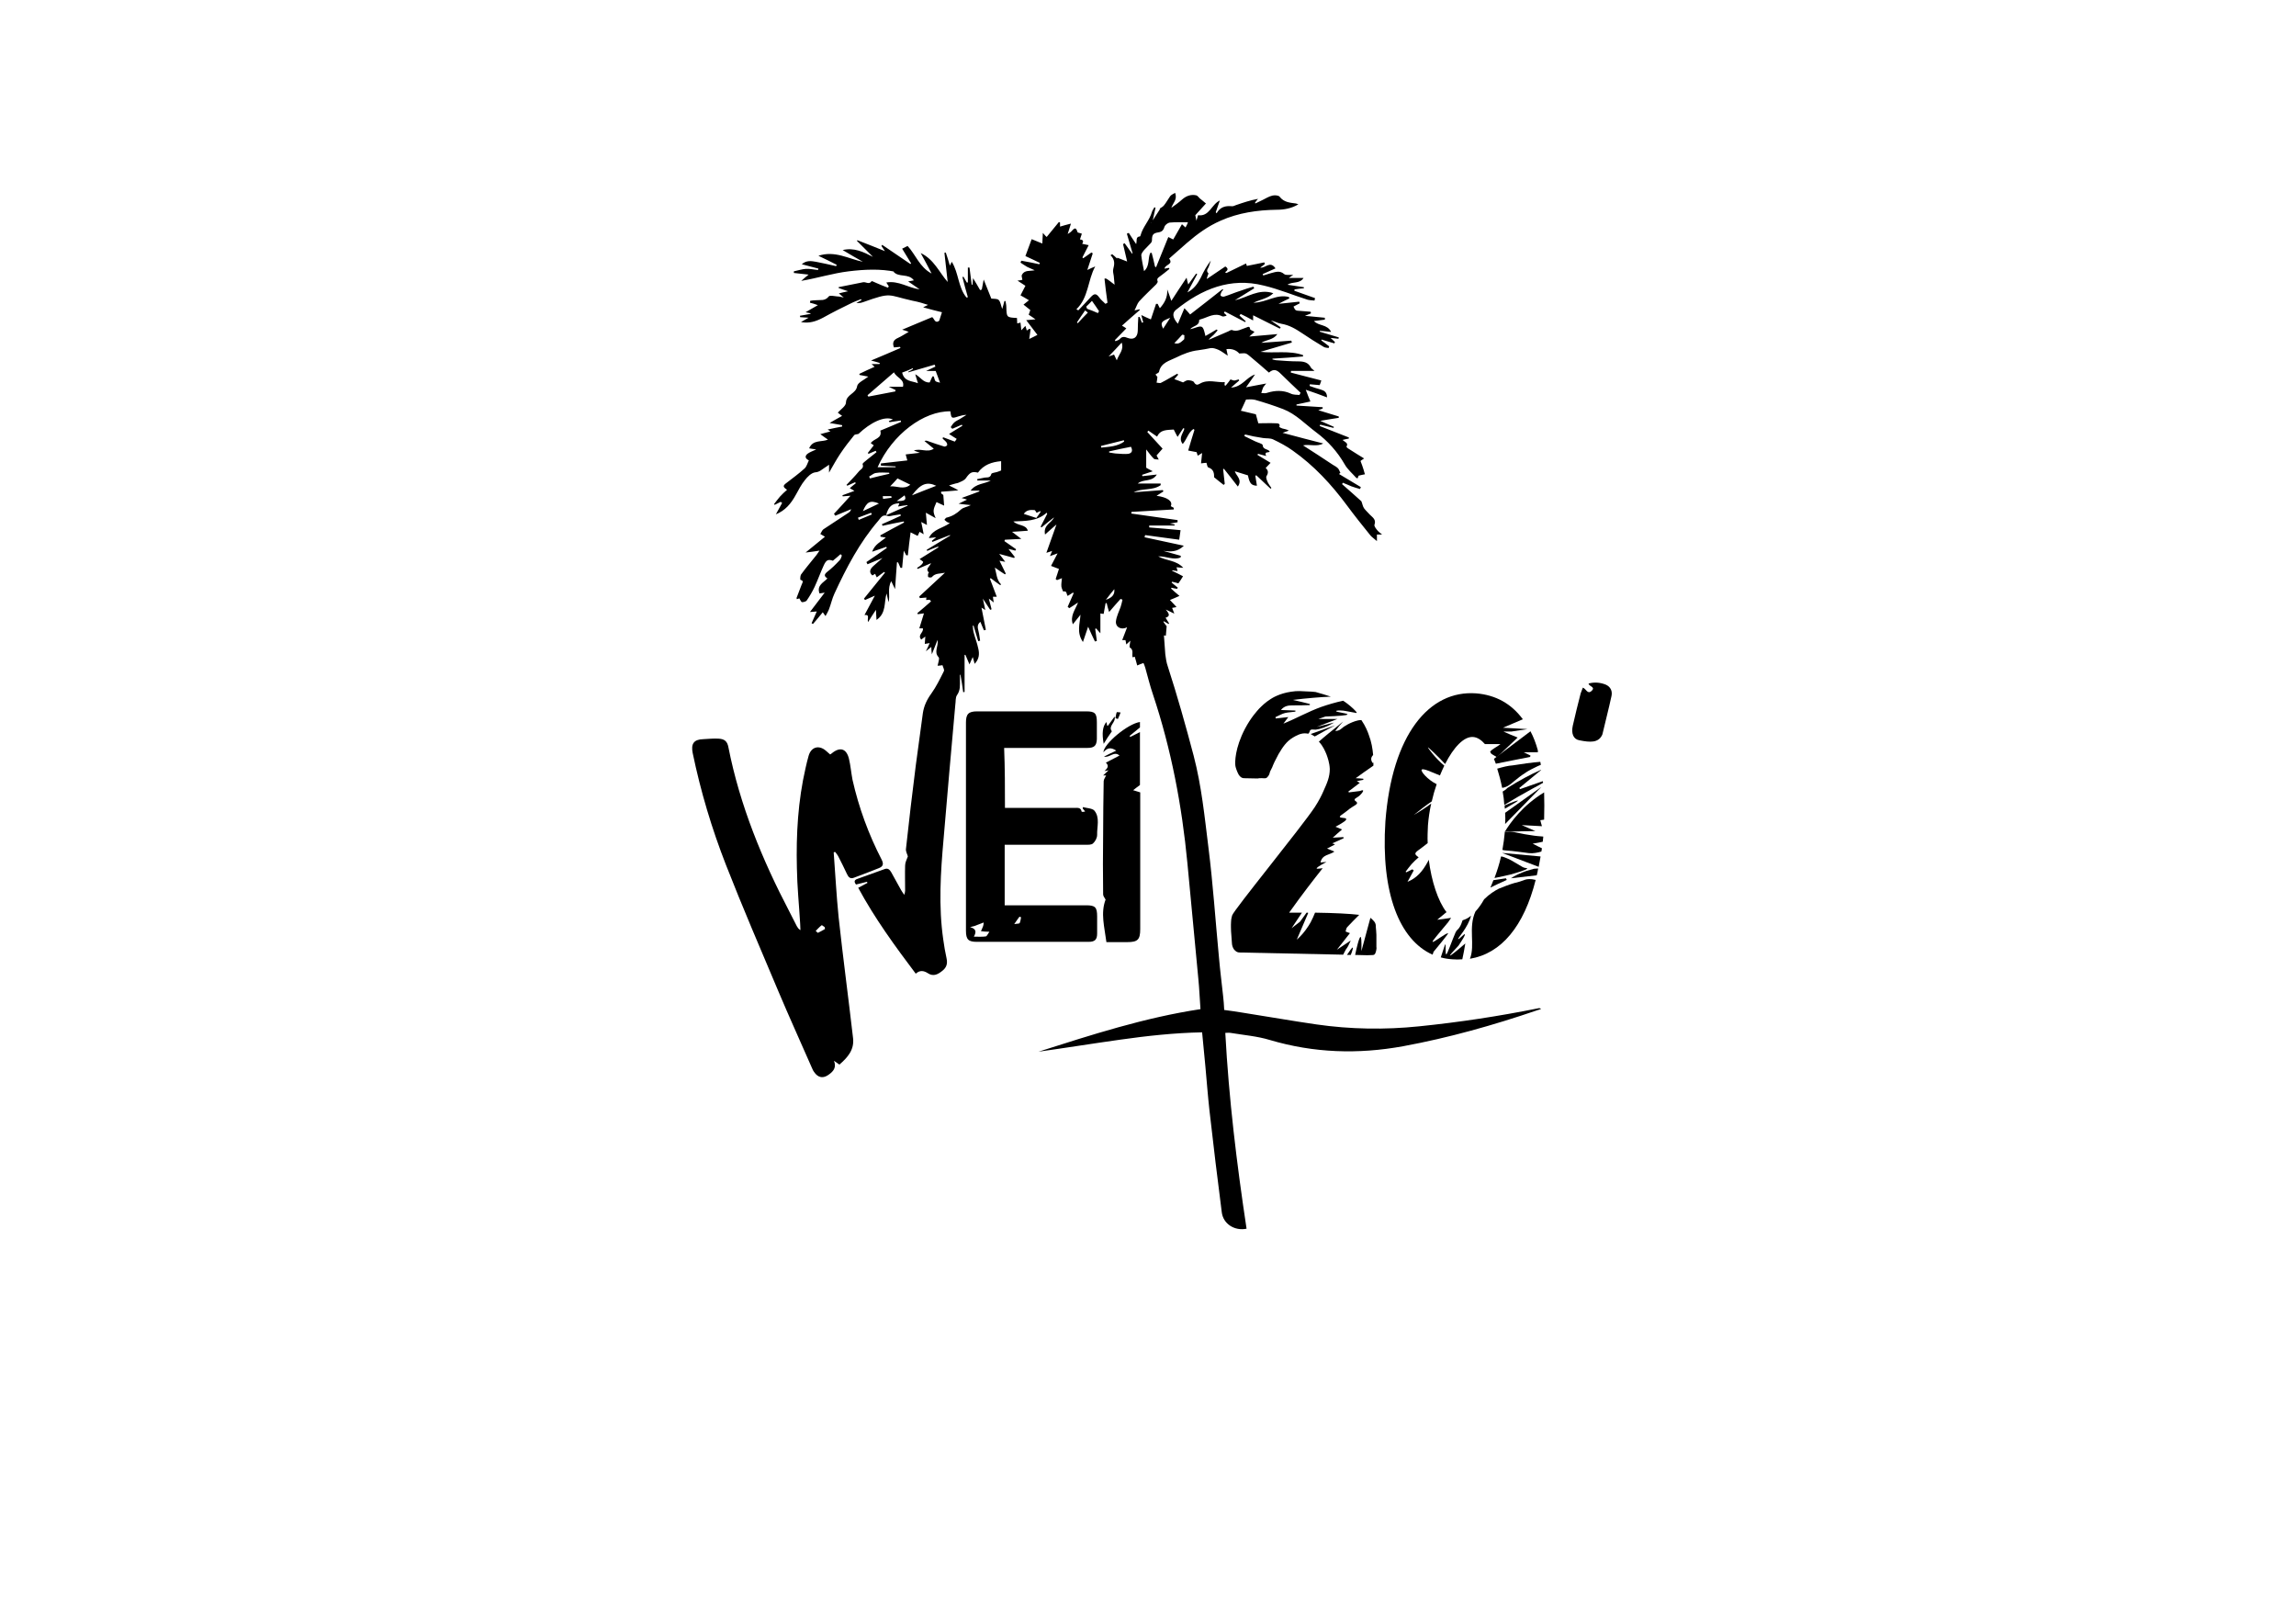 <?xml version="1.0" encoding="utf-8"?>
<!-- Generator: Adobe Illustrator 22.0.1, SVG Export Plug-In . SVG Version: 6.00 Build 0)  -->
<svg version="1.1" xmlns="http://www.w3.org/2000/svg" xmlns:xlink="http://www.w3.org/1999/xlink" x="0px" y="0px"
	 viewBox="0 0 841.9 595.3" style="enable-background:new 0 0 841.9 595.3;" xml:space="preserve">
<style type="text/css">
	.st0{fill:none;}
</style>
<g id="Calque_3">
	<rect class="st0" width="841.9" height="595.3"/>
</g>
<g id="Calque_1">
	<g>
		<path d="M422.1,81.7c1.1-1.7,2.2-3.4,3.3-5.1c-0.1,0-0.1,0-0.2-0.1c0.6-0.4,1.2-0.7,1.6-1.2c0.9-1.1,1.5-2.3,2.3-3.4
			c0.4-0.5,1.1-0.8,1.8-1.2c0.9,2.5-0.8,3.7-1.4,5.5c1.4-1,2.8-2,4-3.1c1.5-1.3,3.2-1.9,5.1-1.5c0.5,0.1,0.9,0.7,1.3,1.1
			c0.7,0.6,1.4,1.1,2.3,1.9c-1.1,1.2-2.5,2.8-3.9,4.3c0.1,0.5,0.2,1.1,0.4,2c0.3-0.8,0.4-1.3,0.6-2c4.2,0.6,4.9-4,8-5.4
			c-0.5,1.5-1,2.9-1.5,4.3c0.1,0.1,0.2,0.3,0.3,0.4c1.3-2.3,3.2-2.8,5.5-2.6c0.5,0.1,1.1-0.2,1.6-0.4c2.6-0.9,5.3-1.8,8.1-2.3
			c-0.4,0.5-0.8,0.9-1.1,1.4c0,0.1,0.1,0.2,0.1,0.3c0.9-0.4,1.8-0.9,2.7-1.3c1.2-0.6,2.3-1.3,3.6-1.6c0.8-0.2,2.2-0.1,2.6,0.4
			c1.6,2.1,3.8,2.2,6,2.5c0.2,0,0.4,0.2,0.9,0.3c-2.5,1.5-5.2,2-7.9,2c-7.1,0.1-14.1,1.1-20.6,4c-4.6,2-8.6,4.9-12.3,8.1
			c-2.2,1.9-4.3,3.8-6.6,5.8c1.7,2.2-1.5,2.1-1.7,3.7c0.6-0.1,1.1-0.2,1.6-0.3c0.1,0.1,0.1,0.2,0.2,0.4c-1.1,0.9-2.2,1.8-3.3,2.6
			c-0.6,0.5-1.5,0.8-1,2c0.1,0.2-0.3,0.7-0.5,1c-2.1,2.1-4.3,4.1-6.3,6.3c-0.7,0.8-1,2-1.7,3.3c0.7-0.1,1.3-0.3,1.8-0.4
			c0.1,0.1,0.1,0.2,0.2,0.2c-2.2,1.9-4.4,3.8-6.6,5.8c0.6,0.3,1,0.6,1.6,1c-1.5,1.5-2.8,2.9-4.2,4.3c0.1,0.1,0.2,0.3,0.2,0.4
			c0.5-0.2,1.2-0.4,1.6-0.8c0.9-1.1,1.9-0.8,2.9-0.4c2.2,0.8,3.6-0.2,3.7-2.6c0-1.7,0.1-3.4,0.2-5.1c0.2,0,0.3,0,0.5,0
			c0.3,0.7,0.5,1.4,0.8,2.1c0.2,0,0.3-0.1,0.5-0.1c-0.2-0.9-0.5-1.8-0.7-2.7c1.2,0.6,2.3,1.1,3.5,1.6c0.7-2,1.3-3.9,1.9-5.7
			c0.2,0,0.4,0,0.6,0c0.2,0.5,0.5,1,0.8,1.6c1.7-1.9,2.9-4,2.7-6.9c0.5,1.3,1,2.7,1.5,4.2c1.9-2.9,3.7-5.7,5.6-8.5
			c0.1,0.6,0.3,1.4,0.6,2.5c1.1-1.5,2-2.8,2.9-4c0.1,0.1,0.3,0.1,0.4,0.2c-1.1,2.1-2.3,4.3-3.6,6.7c2.5-1.3,3.8-3.3,4.9-5.4
			c1-2.2,2.2-4.3,3.7-6.3c-0.2,0.7-0.5,1.4-0.7,2.1c-0.2,0.8-1.3,1.6-0.2,2.6c0.1,0.1-0.5,1.2-0.6,2.1c2.3-1.5,4.5-3.1,6.8-4.6
			c1,0.6,1.2,1.3-0.1,2.1c0.2,0.1,0.3,0.2,0.5,0.3c2.4-1.2,4.7-2.3,7.2-3.5c0.2,0.5,0.3,0.8,0.3,0.9c2.2-0.4,4.3-0.9,6.4-1.3
			c0.1,0.2,0.1,0.4,0.2,0.6c-0.5,0.4-1.1,0.9-1.7,1.3c1.8,0.4,3.6-2.7,5.6,0.3c-1.6,0.7-3.2,1.4-4.7,2.1c0.1,0.2,0.1,0.3,0.2,0.5
			c1-0.3,2-0.6,3-0.9c1.6-0.4,3.1-1,4.7,0.4c0.6,0.5,2,0.2,3.3,0.3c-0.6,0.4-1,0.6-1.6,1.1c1.9,0,3.6,0,5.4,0
			c-1.5,2.3-4,1.2-5.9,2.5c2.2,0.3,4.1,0.6,6,0.9c0,0.1,0,0.3,0,0.4c-1.1,0.1-2.3,0.2-3.4,0.4c0,0.2-0.1,0.3-0.1,0.5
			c2.5,0.9,5.1,1.8,7.6,2.7c-0.1,0.3-0.1,0.6-0.2,0.9c-0.8-0.1-1.7-0.1-2.5-0.3c-5.4-1.7-10.6-3.9-16.1-5.2
			c-12.3-3.1-22.8,1.3-32.2,8.9c-1.5,1.2-1.2,2.9,0.7,5.1c0.8-1.9,1.6-3.8,2.4-5.7c0.8,0.8,1.5,1.6,2.1,2.3c4-3.1,8-6.2,11.9-9.3
			c0.1,0.1,0.2,0.2,0.2,0.3c-0.2,0.2-0.5,0.5-0.6,0.7c-0.2,0.5-0.5,1.1-0.3,1.4c0.2,0.3,1,0.5,1.4,0.3c1.9-0.6,3.7-1.4,5.6-2
			c1.6-0.6,3.3-1.1,5-1.6c0.1,0.2,0.2,0.4,0.3,0.6c-2.4,1.5-4.7,2.9-7.1,4.4c4.6-1,8.7-4.4,14.1-2.6c-1.9,1.9-4.5,2.2-7.3,3.5
			c4.8-0.1,8.6-3.3,13-2.1c0.1,0.2,0.1,0.3,0.2,0.5c-1.3,0.6-2.5,1.2-4,2c2.7-0.3,5.1-0.5,7.6-0.8c0.1,0.2,0.1,0.4,0.2,0.6
			c-0.8,0.4-1.5,0.8-2.3,1.2c0.7,1.5,0.7,1.5,2.6,1.6c1.2,0.1,2.5,0.2,3.7,0.3c0,0.2,0.1,0.4,0.1,0.6c-0.7,0.3-1.4,0.6-2.2,0.9
			c2.5,0.2,4.9,0.5,7.3,0.7c0,0.2,0,0.5,0,0.7c-1.3,0.2-2.7,0.3-4,0.5c1.7,1.9,4.9,1.1,6.3,4c-1.6-0.2-2.9-0.3-4.1-0.4
			c0,0.1-0.1,0.2-0.1,0.3c2.3,0.7,4.6,1.4,7,2.1c0,0.2-0.1,0.4-0.1,0.5c-0.8-0.1-1.7-0.2-2.9-0.3c0.7,0.7,1.2,1.1,1.6,1.5
			c-0.1,0.2-0.1,0.3-0.2,0.5c-1.6-0.5-3.1-0.9-4.7-1.4c0,0.1-0.1,0.2-0.1,0.3c1,0.7,2,1.5,2.9,2.2c-0.1,0.2-0.2,0.4-0.2,0.6
			c-0.6-0.1-1.3-0.1-1.8-0.4c-2.7-1.6-5.4-3.3-7.9-5c-2.4-1.6-4.7-3-7.7-3.5c-1.3-0.2-2.4-0.9-3.8-1.2c1.2,0.8,2.4,1.7,3.6,2.5
			c-0.1,0.2-0.2,0.3-0.3,0.5c-3.2-1.6-6.4-3.2-9.8-4.9c0,0.8,0,1.2,0,1.9c-1.6-0.9-3.1-1.7-4.6-2.4c-0.1,0.2-0.2,0.4-0.4,0.6
			c0.8,0.7,1.5,1.4,2.3,2.1c-0.1,0.1-0.1,0.2-0.2,0.3c-2.5-1.3-5-2.6-7.5-3.9c-0.1,0.2-0.2,0.3-0.3,0.5c0.3,0.3,0.6,0.6,1,0.9
			c-0.2,0.2-0.3,0.3-0.5,0.3c-0.4,0.1-0.8,0.2-1.1,0.1c-2.8-1.5-5.2,0.3-7.7,1c-0.3,0.1-0.8,0.2-0.8,0.4c0.1,2.1-2.2,2-3.3,3.3
			c0.8-0.2,1.3-0.3,1.8-0.5c2.6-0.9,2.9-0.7,3.6,2.1c0.1,0.3,0.1,0.5,0.2,0.9c1.4-0.8,2.8-1.6,4.1-2.4c0.1,0.1,0.2,0.2,0.4,0.3
			c-0.5,0.6-1,1.2-1.5,1.7c-0.6,0.6-1.3,1-1.8,1.8c2.4-1,4.8-2.1,7.2-3.1c0.4-0.2,1-0.6,1.3-0.5c2,0.8,3.6-0.4,5.3-0.9
			c0.5-0.2,1.3-0.7,1.4,0.6c0,0.3,0.9,0.5,1.6,1c-0.7,0.6-1.3,1.2-1.9,1.7c3.4-0.3,6.7-0.6,10.3-0.9c-1.6,2.2-4,2-5.9,3.2
			c3.7-0.3,7.3-0.5,11-0.8c0.1,0.2,0.1,0.5,0.2,0.7c-3.8,1.1-7.6,2.3-11.5,3.4c5.2,0.6,10.5-0.6,15.6,1.2c0,0.2,0,0.4,0,0.5
			c-3.7,0.3-7.4,0.6-11.2,0.8c0,0.1,0,0.2,0,0.3c0.5,0.1,1.1,0.3,1.6,0.3c2.6,0.2,5.2,0.4,7.8,0.4c2,0,3.7,0.3,4.7,2.3
			c0.2,0.4,0.7,0.6,1.3,1.2c-3.1,0-5.9,0-8.6,0c0,0.2-0.1,0.4-0.1,0.6c3.7,1,7.4,1.9,11.2,2.9c-0.2,0.7-0.4,1.2-0.6,1.7
			c-1.3-0.1-2.4-0.2-3.6-0.3c0,0.2-0.1,0.4-0.1,0.6c1.3,0.5,2.6,0.9,4,1.3c1.4,0.4,2.4,1,2.4,2.9c-2.6-1-5.1-1.9-7.8-2.8
			c0.6,1.6,1.1,2.9,1.7,4.3c-1.9,0.4-3.5,0.8-5.1,1.1c0,0.1,0,0.3,0,0.4c3.2,0.2,6.4,0.4,9.6,0.6c0,0.2,0,0.4,0,0.5
			c-0.5,0.2-1,0.4-1.6,0.6c2.5,0.8,5,1.5,7.5,2.3c0,0.2,0,0.3,0,0.5c-2.1,0.3-4.3,0.7-6.8,1.1c1.8,0.8,3.4,1.5,5,2.2
			c0,0.1-0.1,0.3-0.1,0.4c-1.6-0.4-3.3-0.8-4.9-1.2c-0.1,0.2-0.1,0.3-0.2,0.5c3.6,1.4,7.1,2.8,10.7,4.2c0,0.1,0,0.2,0,0.4
			c-0.7,0.1-1.4,0.3-2.3,0.5c0.8,0.8,2.3,1.1,1.4,2.5c0,0.1,0.5,0.6,0.9,0.8c1.8,1.2,3.7,2.3,5.6,3.5c-0.5,0.3-0.9,0.6-1.2,0.8
			c-0.1,0.1-0.1,0.2-0.1,0.2c0.4,1,0.8,2.1,1.1,3.1c0.2,0.6,0.3,1.2,0.5,1.7c-0.7,0.1-1.4,0.3-2.3,0.5c-0.1,0.1-0.2,0.6-0.4,1
			c-0.2-0.1-0.4-0.1-0.5-0.2c-1.4-1.6-3.2-3.1-4.2-4.9c-2.7-4.7-6.2-8.6-10.5-11.8c-3.9-2.9-7.4-6.7-12.1-8.5
			c-3.4-1.3-6.8-2.4-10.3-3.4c-1.2-0.3-2.6-0.1-3.3-0.1c-0.7,1.6-1.3,2.8-1.9,4.1c1.6,0.4,3.4,0.8,5.5,1.3c0.3,1,0.6,2.2,0.9,3.3
			c2.2,0,4.3-0.1,6.4,0c0.6,0,1.8,0,1.3,1.3c0,0.1,0.7,0.5,1.1,0.6c0.8,0.2,1.6,0.3,2.4,0.8c-0.6,0.2-1.2,0.4-2.3,0.8
			c5.3,1.4,10.1,2.7,14.9,3.9c-2.2,1.3-5,0.2-7.4,0.7c3.6,2.3,7.3,4.7,10.9,7.1c0.7,0.4,1.4,0.8,1.9,1.3c0.4,0.4,0.6,1.1,0.9,1.7
			c-0.2,0.1-0.3,0.2-0.5,0.4c2.7,1.6,5.3,3.2,8,4.8c-0.1,0.2-0.2,0.5-0.3,0.7c-1.1-0.3-2.1-0.6-3.2-1c-1-0.4-2-0.9-3.1-1.3
			c-0.1,0.2-0.2,0.4-0.3,0.5c2.5,2.2,4.9,4.3,7.1,6.3c0.4,1,0.5,1.9,1,2.6c0.6,0.8,1.4,1.5,2.1,2.3c1,1,2.4,1.8,1.7,3.7
			c-0.2,0.5,0.6,1.5,1.1,2.1c0.4,0.5,1,0.9,1.7,1.5c-0.8,0-1.3,0-1.9,0c0,0.7,0,1.2,0,2.4c-1-0.9-1.8-1.4-2.4-2.1
			c-2.9-3.6-5.8-7.2-8.6-11c-5.7-7.7-12.1-14.6-19.9-20.1c-2.2-1.6-4.7-2.9-7.2-4.1c-1.1-0.5-2.4-0.3-3.7-0.5
			c-1.2-0.2-2.4-0.4-3.5-0.6c-1-0.2-2-0.5-3.1-0.7c-0.1,0.2-0.1,0.4-0.2,0.6c1.3,0.6,2.6,1.3,3.9,1.9c1,0.5,2.8,0.9,2.8,1.4
			c0.1,1.8,2,1.3,2.6,2.4c-0.4,0.5-2.2-0.2-1.3,1.6c-1.3-0.3-2.1-0.6-3-0.8c-0.1,0.1-0.1,0.2-0.2,0.4c1.5,0.9,3,1.8,4.8,2.9
			c-0.7,0.7-1.2,1.3-1.8,1.9c0.8,0.7,1.2,1.6,0.3,3c-0.3,0.5,0.2,1.7,0.6,2.5c0.3,0.6,0.8,1.2,1.2,1.8c-0.1,0.1-0.2,0.2-0.3,0.3
			c-1.7-1.6-3.5-3.3-5.2-4.9c-0.1,0-0.2,0.1-0.4,0.1c0.2,1.2,0.4,2.5,0.6,3.7c-2.1-0.1-2.7-0.9-3.3-3.8c-1.6-0.5-3.2-1-4.8-1.5
			c0.4,1.6,2.9,3,1.1,5.6c-1.7-2.2-3.4-4.4-5.1-6.5c-0.1,0-0.2,0.1-0.3,0.1c0.2,1.8,0.4,3.6,0.6,5.4c-0.1,0.1-0.3,0.3-0.4,0.4
			c-1.1-0.8-2.1-1.7-3.5-2.8c0-1.2,0-2.9-2.1-3.6c-0.4-0.1-0.5-1.1-0.7-1.7c-0.5,0-1.1,0.1-2,0.2c0.1-1.3,0.3-2.4,0.4-3.8
			c-0.6,0.4-1,0.6-1.6,1c-0.2-0.5-0.3-1-0.4-1.3c-1-0.2-2-0.4-3.1-0.6c0.7-2.5,1.5-5,2.3-7.6c-0.1-0.1-0.3-0.2-0.4-0.3
			c-1.9,1.3-2.4,3.8-3.9,5.5c-1.7-2.1,0.1-3.8,0.6-5.6c-0.1-0.1-0.3-0.2-0.4-0.2c-0.7,1-1.3,2-2.1,3.2c-0.5-1-1-1.8-1.4-2.7
			c-2.3,0.2-4.9-0.1-6.1,2.6c-1.2-0.8-2.2-1.5-3.2-2.2c-0.1,0.2-0.3,0.3-0.4,0.5c1.8,2,3.6,3.9,5.6,6.1c-0.7,0.8-1.3,1.5-2.2,2.5
			c0,0.1,0.3,0.5,0.8,1.5c-0.8-0.1-1.5,0-1.8-0.3c-1-1-1.8-2.1-2.8-3.4c0,2.4,0,4.6,0,6.7c0.5,0.3,1.2,0.7,2.4,1.3
			c-1.6,0.5-2.7,0.9-3.9,1.3c0,0.2,0.1,0.3,0.1,0.5c1.7-0.2,3.3-0.4,5.3-0.6c-1.8,2.9-5,1.5-7,3.3c2.8,0,5.6,0,8.4,0
			c0,0.2,0,0.4,0,0.6c-3,2.1-6.8,1-9.9,2.6c3.6-0.3,7.1-0.5,10.7-0.8c0.1,0.2,0.1,0.3,0.2,0.5c-0.8,0.5-1.7,1.1-2.5,1.6
			c3.9,0.5,6.1,2,5.2,3.8c0.4,0.2,0.8,0.4,1.1,0.6c0,0.2,0,0.4,0,0.6c-5.2,0.3-10.3,0.6-15.5,0.9c0,0.2,0,0.4-0.1,0.6
			c5.7,0.8,11.3,1.6,17,2.4c0,0.3,0,0.5,0,0.8c-1,0.2-1.9,0.3-2.9,0.5c0.6,0.1,1.2,0.2,1.8,0.3c0,0.1,0,0.2,0,0.4
			c-3.1,0-6.2,0-9.3,0c0,0.2,0,0.4,0,0.7c3.7,0.3,7.5,0.6,11.5,1c-0.2,1.2-0.3,2.2-0.5,3.5c-4.2-0.6-8.4-1.1-12.5-1.7
			c-0.1,0.3-0.1,0.5-0.2,0.8c4.7,1,9.4,2,14.4,3.1c-2.4,2.4-4.9,2.2-7.5,1.9c2.1,0.6,4.3,1.2,6.4,1.8c0,0.2-0.1,0.4-0.1,0.6
			c-2.6,1.1-5.2-0.5-8.2-0.4c3,1.7,6.5,1.3,9.2,4.2c-1.1-0.1-1.7-0.1-2.5-0.2c0.1,0.4,0.3,0.8,0.4,1.4c-0.7-0.1-1.3-0.2-1.9-0.3
			c0,0.1-0.1,0.1-0.1,0.2c1.3,0.6,2.7,1.3,4,2c-0.5,0.9-1.1,1.7-1.7,2.6c-0.6-0.2-1.5-0.4-2.3-0.6c-0.1,0.1-0.1,0.2-0.2,0.3
			c0.8,0.6,1.5,1.3,2.3,1.9c-0.1,0.1-0.2,0.3-0.3,0.4c-0.7-0.1-1.3-0.2-2-0.4c-0.1,0.1-0.1,0.2-0.2,0.3c1,0.9,2,1.8,3.1,2.7
			c-1.3,0.6-2.3,1-3.5,1.5c0.8,0.9,1.6,1.6,2.4,2.6c-0.6,0.1-1.1,0.2-1.6,0.3c0.3,0.7,0.5,1.3,0.8,2.1c-0.9-0.4-1.8-0.9-3.1-1.5
			c1,1.3,1.9,2.4-0.1,3c0.5,0.8,0.9,1.4,1.3,2.1c-0.1,0.1-0.1,0.1-0.2,0.2c-0.6-0.3-1.1-0.7-1.7-1c-0.1,0.1-0.1,0.1-0.2,0.2
			c0.5,0.7,0.9,1.3,1.2,1.6c-0.1,1.4-0.2,2.4-0.3,3.5c-0.1,0-0.3-0.1-0.5-0.1c-0.2,0-0.4,0-0.2,0c0.2,2.4,0.3,4.6,0.5,6.9
			c0.2,1.5,0.4,3,0.9,4.4c3.5,10.8,6.6,21.8,9.5,32.8c2.9,11.1,4,22.3,5.4,33.5c1.7,13.5,2.6,27.1,3.9,40.7c0.4,4.6,1,9.2,1.5,13.9
			c0.2,1.6,0.3,3.2,0.4,5.1c2.2,0.3,4.5,0.6,6.8,1c9,1.4,18,3,27,4.3c12.5,1.8,25.1,2,37.7,0.7c14.7-1.5,29.2-3.7,43.6-6.6
			c0.3-0.1,0.7-0.1,1.1,0.2c-0.5,0.2-0.9,0.4-1.4,0.5c-16.1,5.5-32.4,10.1-49.2,13.2c-16.5,3-32.7,2.5-48.9-2.3
			c-4.6-1.4-9.6-1.8-14.4-2.6c-0.6-0.1-1.2,0-1.9,0c1.3,24.2,4.2,48,7.8,71.8c-4.3,0.9-8.6-1.7-9.1-6.1c-1.6-12.4-3.1-24.8-4.5-37.2
			c-0.6-5.4-1-10.8-1.5-16.2c-0.4-4.1-0.8-8.2-1.2-12.5c-10.2,0.2-20.2,1.3-30.1,2.7c-10,1.4-19.9,3-29.9,4.4
			c19.5-6.2,38.9-12.5,59.4-15.6c-0.3-3.7-0.4-7.5-0.8-11.3c-1.3-14.1-2.7-28.2-4-42.3c-2-21-5.9-41.6-12.6-61.7
			c-1.1-3.2-1.9-6.5-2.8-9.7c-0.2-0.7-0.5-1.5-0.7-1.9c-0.9,0.3-1.6,0.6-2.3,0.9c-0.3-1-0.5-2-0.9-3.2c0,0-0.4,0.1-0.8,0.2
			c-0.3-1.2,0.5-2.7-1-3.6c-0.3-0.2,0.1-1.5,0.2-2.5c-0.5,0.5-0.9,0.8-1.5,1.4c-0.1-0.7-0.2-1.2-0.3-1.6c-0.4,0-0.8,0-1.2,0
			c0.6-1.6,1.2-3.1,1.8-4.7c-2.1,1.1-4.3,0-4.1-2.2c0.2-1.8,1.1-3.5,1.7-5.2c0.3-0.9,0.5-1.8,0.7-2.7c-0.2-0.1-0.5-0.2-0.7-0.3
			c-1.4,1.5-2.7,3.1-4.2,4.8c-0.4-1.3-0.7-2.3-0.9-3.3c-0.1,0-0.3,0.1-0.4,0.1c-0.2,1.3-0.5,2.5-0.7,3.9c-0.6-0.1-1.1-0.1-1.2-0.2
			c0,2.4,0,4.8,0,7.3c-0.6-0.7-1.1-1.2-1.6-1.8c-0.1,0.1-0.2,0.1-0.3,0.2c0.2,1.5,0.4,3,0.6,4.4c-0.2,0.1-0.4,0.1-0.7,0.2
			c-0.8-1.7-1.6-3.3-2.5-5.4c-0.7,2-1.2,3.6-1.9,5.6c-2.4-3.5-1.1-6.7-0.9-10c-0.9,1.1-1.8,2.3-2.8,3.5c-1.1-3.1,0.9-5.3,1.9-8
			c-1.2,0.8-2.2,1.5-3.2,2.1c-0.2-0.2-0.4-0.3-0.6-0.5c0.7-1.7,1.5-3.3,2.2-5c-0.1-0.1-0.2-0.2-0.3-0.2c-0.6,0.4-1.2,0.8-1.9,1.2
			c-0.5-0.6-0.2-2-1.6-1.6c-0.1,0-0.6-1.2-0.7-1.8c-0.1-1,0.1-2,0.2-3.1c-0.8,0.3-1.3,0.5-1.8,0.7c-0.2-0.1-0.4-0.3-0.5-0.4
			c0.4-1.3,0.9-2.6,1.2-3.7c-0.9-0.3-1.8-0.7-2.9-1.1c0.8-1.5,1.5-2.9,2.4-4.6c-1,0.4-1.7,0.6-2.8,1c0.4-0.9,0.6-1.3,0.8-1.9
			c-0.6,0.2-1,0.4-2.1,0.7c1.3-3.7,2.5-7,3.7-10.4c-1.3,1.1-2.6,2.3-4.2,3.7c-0.7-3.6,2.4-4.2,3.3-6.3c-1.5,1.2-3.1,2.4-4.6,3.7
			c-0.1-0.1-0.2-0.2-0.3-0.3c0.8-1.6,1.6-3.1,2.4-4.7c-0.1-0.1-0.1-0.3-0.2-0.4c-3.5,3.2-7.9,3-12.2,3.2c1.7,1.7,4.6,1,5.3,3.4
			c-1.8,0.1-3.6,0.3-5.8,0.4c1.4,1.1,2.5,1.9,3.4,2.6c-2,0.1-4,0.2-6,0.3c-0.1,0.2-0.1,0.3-0.2,0.5c1.4,1,2.9,2,4.3,3
			c-0.1,0.2-0.2,0.3-0.3,0.5c-0.7-0.2-1.4-0.4-2.5-0.6c0.9,1.1,1.6,2,2.3,2.9c-0.1,0.1-0.2,0.3-0.2,0.4c-1.7-0.5-3.3-0.9-5.5-1.5
			c0.9,1.1,1.4,1.8,2.2,2.9c-0.9-0.2-1.4-0.3-2.1-0.4c0.8,1.7,1.6,3.2,2.3,4.7c-0.1,0.1-0.2,0.2-0.3,0.3c-1.2-0.8-2.5-1.6-3.7-2.5
			c0.6,2.1,0.6,4.5,2.3,6.2c-0.1,0.1-0.3,0.2-0.4,0.2c-1.1-0.8-2.3-1.6-3.4-2.5c-0.1,0.1-0.2,0.1-0.3,0.2c0.8,2.1,1.6,4.2,2.5,6.6
			c-0.7,0-1,0-1.4,0c0.1,0.7,0.1,1.2,0.3,2.1c-0.7-0.6-1.1-0.9-1.8-1.4c0.4,1.5,0.7,2.7,1,3.9c-0.2,0.1-0.3,0.1-0.5,0.2
			c-0.8-1.2-1.6-2.4-2.7-4.1c0.4,1.7,0.6,2.8,0.9,4.2c-0.6-0.4-1-0.7-1.4-0.9c0.5,2.7,1.1,5.4,1.6,8.1c-0.2,0.1-0.5,0.2-0.7,0.2
			c-0.4-1-0.9-2-1.3-3.1c-1.3,1-1,2.2-0.7,3.4c0.3,1.2,0.4,2.3,0.6,3.5c-0.2,0.1-0.5,0.1-0.7,0.2c-0.6-1.9-1.1-3.8-1.7-5.7
			c-0.1,0-0.2,0-0.3,0c0.1,0.8,0.1,1.6,0.3,2.4c0.5,2,1.3,3.9,1.7,5.9c0.5,2,0.4,3.9-1.3,5.7c-0.2-0.8-0.4-1.4-0.7-2.5
			c-0.5,1-0.7,1.6-1.2,2.7c-0.6-1.4-1.1-2.5-1.5-3.5c-0.1,0-0.2,0-0.3,0c0,4.5,0,9,0,13.6c-0.2,0-0.3,0.1-0.5,0.1
			c-0.3-2.1-0.6-4.3-1-6.4c-0.1,0-0.2,0-0.2,0c0,0.6,0,1.2,0,1.8c0,2,0.2,3.9-1.1,5.7c-0.6,0.9-0.4,2.3-0.6,3.5
			c-1.5,16.4-2.9,32.8-4.3,49.2c-1.1,12.3-1.9,24.7-0.1,37c0.3,2.3,0.7,4.5,1.2,6.8c0.4,1.9,0,3.3-1.5,4.5c-1.6,1.3-3.3,2.3-5.4,0.9
			c-1.4-0.9-2.9-1.2-4.4,0.2c-7.6-10.1-15-20.2-21.1-31.5c1.2-0.6,2.3-1.2,3.4-1.8c-0.1-0.1-0.1-0.3-0.2-0.4c-1.3,0.3-2.6,0.7-4,1
			c-0.8-1-0.7-1.7,0.6-2.1c3.3-1.2,6.7-2.4,10-3.6c1.2-0.4,1.8,0.4,2.3,1.2c1.2,2.2,2.4,4.3,3.6,6.5c0.3,0.5,0.6,1,1.2,1.8
			c0.2-0.8,0.3-1.2,0.3-1.6c0-3.1-0.1-6.2,0-9.2c0-1.1,0.6-2.2,1-3.3c-0.2-0.8-0.8-1.8-0.7-2.7c1.1-10.2,2.3-20.4,3.6-30.6
			c0.8-6.4,1.8-12.8,2.6-19.2c0.4-2.7,1.5-5,3.1-7.2c1.8-2.5,3.2-5.4,4.6-8.2c0.3-0.5-0.3-1.4-0.5-2.2c-0.7,0.1-1.3,0.2-1.8,0.2
			c0.2-1.1,0.8-2.6,0.4-3.1c-1.9-2,0-3.9-0.4-6.4c-0.9,2.2-1.6,4-2.1,5.3c-0.1-0.8-0.2-1.7-0.2-2.7c-0.7,0.5-1.3,1.1-2,1.6
			c0.5-1,1-2,1.4-3c-0.7,0.1-1.2,0.2-1.8,0.3c0.1-0.9,0.1-1.8,0.2-2.7c-0.4,0.3-0.9,0.7-1.5,1.1c-1.5-1.7,1-2.6,0.6-4.1
			c-0.2,0-0.6,0-1.3,0c0.6-2,1.2-3.8,1.7-5.5c-0.7,0.1-1.5,0.2-2.3,0.3c0-0.1-0.1-0.3-0.1-0.4c1.7-1.4,3.4-2.9,5-4.3
			c-0.2-0.2-0.3-0.4-0.5-0.6c-0.4,0-0.8,0.1-1.3,0.1c0-0.3,0.1-0.6,0.1-0.9c-0.8,0.1-1.6,0.1-2.4,0.2c-0.1-0.2-0.2-0.4-0.2-0.6
			c3.1-2.9,6.2-5.7,9.4-8.7c-1.8,0.4-3.6,0.1-4.8,1.6c-0.2,0.2-0.9,0.2-1.3,0c-0.2-0.1-0.1-0.7-0.1-1.1c0-0.2,0.4-0.6,0.3-0.6
			c-1.4-1.3,0.2-2,0.8-3.4c-1.9,0.8-3.4,1.5-4.9,2.1c-0.1-0.1-0.2-0.3-0.2-0.4c0.4-0.3,0.9-0.5,1.3-0.9c0.4-0.3,0.8-0.8,0.9-1.2
			c0-0.3-0.7-0.6-1.3-1.1c2.3-1.4,4.6-2.9,6.9-4.3c0-0.1-0.1-0.2-0.1-0.3c-1.3,0.5-2.7,1-4,1.6c-0.1-0.1-0.1-0.3-0.2-0.4
			c2.9-1.7,5.7-3.5,8.6-5.2c0-0.1,0-0.2-0.1-0.2c-2.1,0.8-4.3,1.7-6.4,2.5c-0.1-0.1-0.2-0.3-0.2-0.4c0.5-0.4,0.9-0.7,1.6-1.3
			c-1,0.1-1.7,0.2-2.7,0.3c1.5-3.3,5.1-3.6,7.7-5.5c-0.5-0.2-0.8-0.2-1-0.4c-0.4-0.2-0.7-0.6-1-0.8c0.3-0.3,0.5-0.8,0.8-0.8
			c2.1-0.5,3.7-1.5,5.3-3c0.9-0.8,2.3-0.9,3.6-1.6c-1.4-0.1-2.8-0.3-4.5-0.5c1.1-0.5,2-1,3.1-1.5c-0.7-0.2-1.1-0.4-2-0.6
			c2.4-0.9,4.5-1.6,6.5-2.4c0-0.1,0-0.2,0-0.3c-0.9,0-1.9,0-3.2,0c2-2.7,5.1-2.4,7.4-3.7c-1.6,0-3.3,0-4.9,0c0-0.2-0.1-0.3-0.1-0.5
			c0.8-0.2,1.6-0.3,2.4-0.5c1-0.3,2.4,0.3,2.8-1.4c0.1-0.4,1.3-0.5,2-0.7c0.6-0.2,1.2-0.4,1.6-0.6c0-1.2,0-2.2,0-3.4
			c-3.4,0.3-6.4,1.3-8.5,4.2c-2.2-0.5-2.9-0.1-4.4,2c-0.5,0.8-1.6,1.2-2.5,1.6c-0.5,0.3-1.2,0.3-1.7,0.5c-0.5,0.1-1,0.3-2,0.6
			c0.7,0.4,1.2,0.6,1.6,0.8c0.5,0.2,0.9,0.5,1.8,1c-2.4,0.2-4.4,0.4-6.3,0.5c0,0.2,0,0.4,0,0.6c0.4,0.3,0.7,0.5,0.8,0.6
			c0.1,1.5,0.2,2.6,0.3,3.9c-1-0.5-1.9-0.9-2.8-1.3c-1.3,2.9-1.4,3.4-0.3,5.9c-1.3-0.7-2.3-1.3-3.6-2c0.1,1.6,0.3,3,0.4,4.5
			c-0.6-0.3-1.2-0.6-2.1-1.1c0.3,1.5,0.6,2.8,0.9,4.5c-0.7-0.4-1-0.6-1.5-0.9c-0.2,0.5-0.5,1-0.7,1.5c-0.9-0.4-1.7-0.9-2.6-1.3
			c-0.4,2.9-0.7,5.6-1,8.4c-0.2,0-0.4,0-0.6,0c-0.2-0.4-0.5-0.9-0.9-1.7c-0.2,2.4-0.4,4.3-0.6,6.3c-0.2,0-0.4,0-0.6,0
			c-0.3-0.7-0.6-1.3-0.9-2c-0.1,0-0.3,0-0.4,0c-0.2,3.2-0.5,6.3-0.7,9.8c-0.5-1.1-0.9-1.8-1.4-2.9c-1.5,2.8-0.3,5.3-1,7.7
			c-0.2-1.1-0.5-2.1-0.7-3.2c-1,3.2,0,7.2-3.7,9.7c-0.1-1.2-0.1-2.2-0.2-3.7c-1.1,1.6-1.9,2.9-2.9,4.5c-0.4-1.3,0.8-2.8-1.3-2.6
			c1.3-2.4,2.5-4.7,3.8-7.1c-1.4,0.6-2.5,1.1-3.6,1.6c-0.1-0.2-0.3-0.3-0.4-0.5c2.6-3.2,5.1-6.3,7.7-9.5c-0.1-0.1-0.2-0.2-0.3-0.3
			c-0.9,0.6-1.7,1.3-2.7,2c-0.3-0.5-0.4-0.9-0.6-1.3c-0.3,0.2-0.7,0.4-1,0.6c-1.2-1-1.1-2.2,0.4-3.5c1-0.9,2-1.8,3.3-2.9
			c-2.1,0.9-3.8,1.6-5.5,2.3c-0.1-0.3-0.3-0.5-0.4-0.8c2.5-1.7,5-3.4,7.5-5.2c-0.1-0.1-0.2-0.3-0.2-0.4c-1.6,0.6-3.2,1.1-5.2,1.8
			c1-2.8,3.2-3.6,5-5.2c-0.8-0.1-1.4-0.2-1.9-0.3c0-0.2-0.1-0.3-0.1-0.5c2.9-1.6,5.8-3.2,8.7-4.7c0-0.1-0.1-0.3-0.1-0.4
			c-2.6,0.5-5.2,1-7.8,1.6c-0.1-0.2-0.1-0.4-0.2-0.6c2.3-1,4.6-2,6.9-3.1c0-0.2-0.1-0.3-0.1-0.5c-0.9,0.1-1.8,0.3-2.6,0.4
			c-0.7,0.1-1.5,0.4-2.1,0.2c-1.9-0.7-2.5,0.6-3.4,1.7c-6.9,8-11.7,17.2-16.1,26.7c-0.9,1.9-1.3,4-2.1,6c-0.3,0.7-0.7,1.4-1.2,2.3
			c-0.5-0.7-0.8-1.1-1-1.4c-1.2,1.5-2.4,2.9-3.6,4.3c-0.2-0.1-0.3-0.2-0.5-0.3c0.6-1.4,1.2-2.7,1.9-4.3c-0.8,0.1-1.4,0.1-2.5,0.2
			c1.9-2.5,3.6-4.7,5.4-7.1c-0.8,0.1-1.3,0.2-1.9,0.3c-1.1-3,1.5-4,2.9-5.5c-1.2-0.8-1.3-1.4-0.1-2.4c1.7-1.3,3.2-2.8,4.6-4.3
			c0.4-0.4,0.6-1.1,0.8-1.7c-0.2-0.2-0.3-0.3-0.5-0.5c-0.9,0.8-1.8,1.6-2.8,2.4c-1.7-0.6-2.4-0.3-3.3,1.6c-1.2,2.6-2.2,5.4-3.4,8
			c-0.8,1.7-1.8,3.4-2.9,5c-0.3,0.4-1.2,0.6-1.7,0.6c-0.4-0.1-0.6-0.8-1-1.4c-0.1,0-0.5,0.2-0.9,0.3c0-0.2-0.2-0.4-0.1-0.5
			c0.6-1.6,1.2-3.1,1.8-4.7c0.2-0.7,1.1-1.5-0.4-1.9c-0.1,0-0.1-1.4,0.2-1.9c1.8-2.5,3.8-4.8,5.7-7.2c0.3-0.4,0.5-0.7,1.1-1.6
			c-1.9,0.3-3.3,0.5-5.1,0.7c2.6-2.1,4.9-4,7.1-5.8c-0.7-0.4-1.2-0.7-1.7-1c0.4-0.6,0.6-1.3,1.1-1.7c3-2,6.1-4,9.1-6
			c0.5-0.3,0.9-0.7,1.1-1.4c-1.9,0.8-3.9,1.6-5.8,2.4c-0.2-0.2-0.3-0.5-0.5-0.7c2.2-2.4,4.4-4.7,6.5-7.1c0.2,0.1,0.4,0.2,0.5,0.4
			c-1.3,0.1-2.5,0.2-3.8,0.3c0-0.1,0-0.2-0.1-0.4c1.4-0.5,2.8-1,4.4-1.6c-0.7-0.4-1.2-0.7-1.7-1c0.7-0.6,1.4-1.2,2.2-1.8
			c-0.1-0.1-0.2-0.3-0.2-0.4c-1,0.4-2,0.9-2.9,1.3c-0.1-0.1-0.2-0.2-0.3-0.3c1.5-1.6,3.1-3.2,4.5-4.9c0.6-0.8,2-1.2,1.4-2.7
			c-0.1-0.3,1-1.1,1.6-1.6c1.1-0.9,2.3-1.8,3.5-2.8c-0.1-0.2-0.2-0.3-0.3-0.5c-0.9,0.4-1.7,0.7-2.6,1.1c-0.1-0.1-0.2-0.2-0.3-0.3
			c0.7-0.9,1.4-1.8,2.2-2.8c-0.3-0.2-0.7-0.5-1.1-0.8c1-1.7,4.3-1.6,3.5-4.6c2.5-1,5-2.1,7.6-3.2c0-0.2-0.1-0.3-0.1-0.5
			c-1.4,0.2-2.8,0.4-4.1,0.6c-0.1-0.1-0.2-0.2-0.3-0.4c0.4-0.2,0.9-0.3,1.5-0.6c-3.1-1.4-8.3,1.2-12.6,5.3c-0.5,0.2-1.3,0.1-1.6,0.5
			c-1.8,2.2-3.5,4.4-5.1,6.8c-1.4,2.1-2.6,4.3-4.1,6.9c0-1.2,0-1.9,0-2.9c-0.7,0.5-1.1,0.8-1.6,1.1c-1.1,0.7-1.9,1.6-3.5,1.7
			c-1.4,0.2-2.8,1.6-3.8,2.9c-1.3,1.6-2.2,3.4-3.2,5.2c-1.9,3.5-4,5.9-7.4,7.3c0.8-1.4,1.5-2.8,2.3-4.2c-0.2-0.1-0.4-0.2-0.5-0.4
			c-0.7,0.4-1.5,0.7-2.2,1.1c-0.1-0.1-0.2-0.1-0.3-0.2c0.7-0.9,1.4-1.9,2.2-2.8c0.8-0.9,1.7-1.7,2.6-2.5c-1.6-1.1-1.6-1.5-0.1-2.6
			c2.2-1.7,4.4-3.3,6.5-5.2c0.8-0.7,1.1-2,1.6-3c-1.3-0.6-1.6-1.5-0.5-2.4c0.8-0.6,1.9-1,3.2-1.6c-1.1-0.2-1.7-0.2-2.6-0.4
			c1.4-3.3,4.6-2.2,6.9-3.2c-0.9-0.6-1.7-1.2-2.8-2c1.5-0.4,2.5-0.7,3.7-1c-0.4-0.3-0.6-0.4-1-0.7c1.9-0.4,3.6-0.8,5.3-1.1
			c0-0.2,0-0.4,0-0.5c-1.5-0.3-2.9-0.5-4.6-0.8c1.6-0.9,2.9-1.7,4.6-2.6c-0.7-0.5-1-0.7-1.6-1.2c1.1-1.2,3-2.4,3-3.7
			c0.1-3,3.7-3.2,4.1-6c0.2-1.3,2.6-2.3,4.1-3.5c-1-0.2-2.1-0.4-3.2-0.6c0-0.1-0.1-0.2-0.1-0.4c1.8-0.9,3.6-1.7,5.6-2.6
			c-0.3-0.3-0.7-0.6-1.1-1c1.1,0,2,0,2.9,0c0-0.1,0.1-0.3,0.1-0.4c-1.2-0.4-2.5-0.7-3.2-0.9c3.4-1.4,7.1-3,10.8-4.6
			c-0.1-0.1-0.1-0.3-0.2-0.4c-0.7,0.1-1.5,0.1-2.2,0.2c-0.7-1.8-0.1-2.8,1.5-3.5c1.3-0.6,2.5-1.4,3.9-2.2c-0.7-0.3-1.3-0.5-2.4-0.8
			c3.9-1.6,7.3-3.1,11-4.6c0.7,0.3,1,2.6,2.6,1.3c0.4-1.1,0.6-2,1-3.1c-2.1-0.5-4.4-1.1-6.9-1.8c0.6-0.3,1-0.5,1.8-0.9
			c-1.1-0.3-1.9-0.6-2.6-0.8c-1-0.3-2-0.5-3-0.7c-9.5-2.1-7.5-3.3-18.2,0.5c-0.8,0.3-1.6,0.4-2.5,0.3c0.6-0.3,1.2-0.7,1.9-1
			c-0.1-0.1-0.1-0.3-0.2-0.4c-1.2,0.5-2.4,0.9-3.6,1.5c-3.5,1.7-6.9,3.4-10.3,5.3c-2.5,1.3-5,2.2-8.1,1.6c0.9-0.5,1.6-0.9,2.8-1.6
			c-1.3-0.1-2.2-0.1-3.1-0.2c0-0.2,0-0.3-0.1-0.5c1.3-0.2,2.6-0.5,3.9-0.7c0-0.1,0-0.2,0-0.2c-0.5-0.1-1-0.2-1.8-0.4
			c1.5-0.9,2.9-1.7,4.5-2.6c-1.1-0.4-2-0.7-2.9-0.9c0-0.2,0.1-0.5,0.1-0.7c0.7-0.1,1.3-0.2,2-0.2c1.7-0.2,3.4,0.4,4.8-1.4
			c0.4-0.5,2-0.1,3.1,0c0.7,0,1.4,0.2,2.4,0.4c-0.8-0.6-1.2-1-1.8-1.5c1.1-0.3,2-0.5,3.4-0.8c-1.5-0.5-2.5-0.8-3.5-1.2
			c0-0.1,0-0.2,0-0.3c3-0.6,6-1.2,9-1.8c1-0.2,2.2,1,3.1-0.4c0.1-0.1,1.1,0.4,1.8,0.7c1.4,0.6,2.8,1.2,4.2,1.7
			c0.1-0.2,0.2-0.3,0.3-0.5c-0.3-0.4-0.5-0.8-0.9-1.4c4.5-0.8,8.1,2,12.2,2.5c-1.3-0.9-2.6-1.8-4.2-2.9c0.9-0.2,1.4-0.2,2.1-0.4
			c-2-2.7-5.6-0.9-7.5-3.2c0.3,0,0.6,0,0.9,0.1c-5.7-1.2-11.6-0.9-17.3-0.2c-5.8,0.7-11.5,2.5-17.4,3.5c0.9-0.8,1.7-1.5,2.7-2.3
			c-1.8-0.2-3.6-0.4-5.4-0.6c0-0.2,0-0.4,0-0.6c1.5-0.3,2.9-0.8,4.4-0.9c1.5-0.1,3,0.3,4.5,0.4c0-0.2,0-0.3,0.1-0.5
			c-2-0.5-3.9-1-6.1-1.6c1.7-1.5,3.5-1.2,5.2-0.9c2.5,0.5,4.9,1,7.4,1.6c0.1-0.2,0.1-0.3,0.2-0.5c-2.1-1.1-4.2-2.1-6.7-3.3
			c6-2,11,1.1,16.3,2.2c-2.5-1.4-4.9-2.8-7.4-4.3c4.2-1,7.6,0.7,11.1,2.5c-2-2-3.9-3.9-5.9-5.9c0.1-0.1,0.1-0.1,0.2-0.2
			c3.3,1.3,6.7,2.6,10.1,4c-0.4-0.6-0.9-1.3-1.3-1.9c0.1-0.1,0.2-0.3,0.3-0.4c3.4,2.3,6.9,4.7,10.3,7c0.1-0.1,0.2-0.1,0.3-0.2
			c-1.1-1.8-2.2-3.6-3.3-5.4c0.6-0.3,1.2-0.6,2-1c2.9,3.1,4.4,7.8,8.8,10.1c-1.3-2.5-2.6-5-4-7.5c4.9,2.3,6.8,7.1,9.9,10.6
			c-0.4-3.5-0.8-7.1-1.2-10.7c0.2,0,0.4-0.1,0.5-0.1c0.5,1.5,1,3,1.5,4.8c0.3-0.5,0.4-0.9,0.7-1.4c2.6,4.2,2.3,9.4,5.4,13.1
			c0.2,0,0.3-0.1,0.5-0.1c-0.7-2.5-1.4-4.9-2-7.4c0.1,0,0.2-0.1,0.4-0.1c0.4,0.7,0.8,1.4,1.2,2.1c0.1,0,0.3,0,0.4,0
			c0-1.8,0-3.7,0-5.5c0.2,0,0.4,0,0.6,0c0.3,2.1,0.5,4.2,0.8,6.3c0.1,0,0.2,0,0.3,0c0.1-0.7,0.1-1.4,0.2-2.4c1,1.6,1.8,3,2.6,4.4
			c0.2-0.1,0.4-0.2,0.6-0.2c0.2-1.1,0.4-2.2,0.7-3.7c1.1,2.8,2,5,2.8,7c1,0.1,2.2,0,2.7,0.5c0.7,0.7,0.8,2,1.3,3.3
			c0.3-1.1,0.6-2,0.8-2.9c0.1,0,0.3,0,0.4,0c0.1,0.7,0.3,1.4,0.3,2.1c0.1,3.9,0.1,3.9,3.9,4.1c0,0.6,0.1,1.3,0.1,2
			c0.4-0.1,0.8-0.2,1.2-0.3c0.1,0.9,0.2,1.7,0.3,2.8c0.6-0.6,0.9-1,1.5-1.6c0.2,0.7,0.4,1.2,0.5,1.7c0.3-0.2,0.6-0.4,0.9-0.6
			c0.2,0,0.3,0.1,0.5,0.1c-0.1,1-0.3,2.1-0.5,3.6c1.2-0.6,2.3-1.1,3-1.5c-1.3-1.7-2.5-3.3-4.1-5.4c1.4-0.1,2.2-0.2,3.4-0.3
			c-1-0.7-1.7-1.2-2.5-1.7c0.2-0.5,0.4-1.1,0.6-1.7c-0.8-0.6-1.5-1.2-2.5-2c0.6-0.5,1.2-1,2-1.6c-1.2-0.7-2.3-1.4-3.1-1.8
			c0.6-1.2,1.2-2.4,1.8-3.5c-0.9-0.6-1.8-1.2-2.9-1.9c0.9-0.1,1.5-0.2,1.8-0.3c-0.1-0.7-0.4-1.4-0.2-1.8c1-1.9,2.9-1.3,4.7-1.7
			c-0.9-0.4-1.8-0.8-2.7-1.2c-0.9-0.5-1.7-1.1-2.5-1.6c0.1-0.2,0.2-0.4,0.3-0.7c2.2,0.4,4.4,0.8,6.6,1.3c0.1-0.2,0.1-0.3,0.2-0.5
			c-1.8-0.9-3.6-1.7-5.3-2.5c0.8-2.1,1.5-4.1,2.3-6.2c1.4,0.6,2.5,1,3.9,1.6c0.1-1.3,0.1-2.4,0.2-3.9c0.7,0.8,1.1,1.3,1.4,1.5
			c1.5-1.8,3-3.7,4.5-5.5c0.1,0.1,0.2,0.1,0.4,0.2c0,0.5,0,1.1,0,1.5c1.3-0.4,2.4-0.7,4-1.1c-0.4,1.4-0.8,2.5-1.2,3.8
			c0.6-0.4,0.9-0.5,1.2-0.8c0.8-0.7,1.7-2.4,2.4,0.1c0.1,0.3,0.9,0.3,1.6,0.6c-0.2,0.6-0.4,1.3-0.7,2.1c1.1,0.1,1.5,0.6,0.8,1.6
			c0.8,0.2,1.4,0.3,2.4,0.5c-0.8,1.6-1.6,3.1-2.3,4.5c0.1,0.1,0.2,0.2,0.3,0.3c1-0.7,2-1.4,3-2.1c0.2,0.1,0.3,0.2,0.5,0.3
			c-0.6,1.9-1.3,3.9-2,6.1c1-0.5,1.9-0.9,2.9-1.3c-2.8,5.1-2.4,11.4-6.9,15.7c0.2,0.1,0.5,0.3,0.7,0.4c1.5-1.6,3.1-3.2,4.6-4.9
			c1.3-1.4,2-1.3,3.1,0.2c0.6,0.9,1.5,1.5,2.2,2.3c0.3-0.1,0.5-0.2,0.8-0.4c-0.4-2.9-0.8-5.8-1.1-8.8c0.6-0.2,0.6-0.2,3.7,2.2
			c-0.1-1.3-0.2-2.2-0.3-3.2c-0.1-0.8-0.4-1.7-0.2-2.5c0.5-1.8,0.7-3.5-1-5.1c0.2-0.1,0.4-0.2,0.6-0.4c0.6,0.5,1.2,1,1.8,1.6
			c0-0.1,0.1-0.2,0.1-0.3c1.1,0.4,2.3,0.9,3.6,1.4c-0.5-2.2-1-4.3-1.5-6.4c0.2-0.1,0.4-0.2,0.6-0.3c0.9,1.3,1.8,2.5,2.7,3.8
			c0.1,0,0.2-0.1,0.2-0.1c-0.7-2.4-1.4-4.8-2.1-7.2c0.2-0.1,0.4-0.2,0.7-0.3c0.8,1.3,1.7,2.6,2.7,4.1c0.4-1.2-0.3-2.7,1.4-2.8
			c0.1,0,0.1-0.2,0.2-0.3c0.8-3.2,3.3-5.5,4.2-8.7c0.2-0.6,0.6-1.1,0.9-1.7c0.1,0.1,0.3,0.1,0.4,0.2c-0.4,1.8-0.8,3.6-1.2,5.5
			C421.6,81.5,421.9,81.6,422.1,81.7z M476.5,144.8c0.1-0.3,0.3-0.6,0.4-0.8c-2.4-2.3-4.9-4.6-7.3-7c-1.3-1.3-2.5-2-4.3-0.4
			c-2.4-2.1-4.7-4.1-7-6c-0.5-0.4-0.9-0.8-1.5-1c-0.6-0.2-1.2,0-2.4,0c-0.9-1.1-2.6-1.9-4.7-1.6c0.2,0.8,0.3,1.5,0.5,2.4
			c-1.3-0.8-2.2-1.6-3.3-2.1c-0.9-0.4-2-0.8-2.9-0.7c-1.5,0.3-3,0.6-4.6,0.8c-2.8,0.3-5.6,1.4-8.2,2.7c-2.4,1.2-5.5,1.8-6.2,5.2
			c-0.1,0.4-0.8,0.6-1.3,1c0.4,0.5,0.7,0.9,0.7,0.9c-0.1,1-0.2,1.5-0.3,2.1c0.6,0,1.3,0.3,1.7,0c2-1,3.9-2.2,5.9-3.3
			c0.1,0.1,0.2,0.2,0.3,0.4c-0.5,0.6-1,1.1-1.4,1.6c1.1,0.4,2,0.7,3.2,1.2c0.4-0.2,1-0.7,1.7-0.8c0.8,0,2,0.2,2.3,0.7
			c0.6,1.1,1.3,1.1,2.1,0.6c3-1.8,6.2-0.4,9.2-0.6c0,0.4-0.1,0.8-0.1,1.1c0.1,0.1,0.2,0.1,0.4,0.2c0.7-0.8,1.3-1.6,1.8-2.3
			c0.6,0.2,1,0.4,1.4,0.4c0.5,0,1-0.3,1.6-0.4c0.1,0.1,0.1,0.3,0.2,0.4c-0.9,0.8-1.8,1.5-3,2.6c4.1-0.2,5.6-3.8,8.8-4.8
			c-1,1.4-2,2.9-3.3,4.7c2.7-0.5,5.1-1,7.4-1.4c-0.3,0.4-0.8,0.9-1.1,1.4c-0.3,0.7-0.5,1.4-0.7,2.1c0.7,0,1.5,0.2,2.2-0.1
			c2.9-0.9,5.8-1,8.6,0.3C474.3,144.8,475.5,144.7,476.5,144.8z M348.5,150.8c-9.7-0.2-21.3,8.4-26.7,20.5c2.3,0,4.4,0,6.6,0
			c0-0.1,0-0.2,0-0.3c-1.8-0.1-3.6-0.2-5.4-0.3c0-0.3,0-0.5,0-0.8c3.2-0.4,6.4-0.7,9.7-1.1c-0.2-0.8-0.4-1.3-0.6-2.2
			c1.7-0.2,3.3-0.4,5.2-0.6c-0.9-0.3-1.5-0.6-2.2-0.8c2.4-1,4.9,0.9,7.3-0.7c-1.3-1.1-2.3-1.9-3.4-2.8c0.6-0.3,0.9-0.1,1.2,0
			c2,0.7,4,1.4,6,2c0.3,0.1,1-0.2,1.1-0.5c0.1-0.3-0.1-0.9-0.4-1.2c-0.4-0.5-0.9-0.8-1.3-1.3c0.1-0.1,0.2-0.3,0.2-0.4
			c1.4,0.5,2.9,1.1,4.3,1.6c0.2-0.3,0.5-0.6,0.7-1c-1.1-0.7-2.1-1.3-2.8-1.8c1.8-1.1,3.3-2.1,4.9-3c-0.1-0.1-0.2-0.3-0.2-0.4
			c-1.2,0.5-2.3,1-3.5,1.5c-0.2-0.2-0.4-0.4-0.6-0.6c0.4-0.6,0.8-1.3,1.4-1.8c0.7-0.6,1.6-0.9,2.3-1.4c0.7-0.4,1.4-0.9,2.1-1.3
			c-1.1,0-2.1,0.3-3.1,0.6C348.9,153.5,348.8,153.4,348.5,150.8z M423.5,97.7c0.1,0.1,0.3,0.2,0.4,0.3c1.5-3.7,3-7.4,4.5-11.1
			c0.6,0.3,1.2,0.6,1.8,0.9c1.1-1.9,2.1-3.7,3.2-5.6c0.5,0.4,0.8,0.8,1.3,1.2c0.4-0.7,0.7-1.3,0.9-1.9c-2.3,0-4.5-0.1-6.7,0.1
			c-0.7,0.1-1.7,0.9-1.9,1.5c-0.4,1.4-1,1.9-2.3,2.1c-1.9,0.3-2.3,0.9-2.3,2.9c0,0.4-0.2,0.8-0.5,1.1c-0.8,0.9-1.6,1.6-2.4,2.5
			c-0.5,0.6-1.1,1.4-1,2c0.2,1.9,0.6,3.7,1,5.7c2.2-1.9,1.3-4.7,2.3-6.7c0.2,0,0.3,0,0.5,0C422.8,94.4,423.1,96,423.5,97.7z
			 M328.3,143.5c0-0.2,0-0.3,0.1-0.5c-0.7-0.3-1.4-0.7-2.5-1.2c2.1,0,3.7,0,5.2,0c0.7-2.8-2.3-3.2-3.3-5.3c-3.2,2.8-6.5,5.6-9.7,8.4
			c0.1,0.2,0.2,0.3,0.3,0.5C321.7,144.8,325,144.1,328.3,143.5z M330.8,136.6c0.8,3.4,3.6,3,5.8,3.9c-0.4-1.2-0.7-2.3-1-3.3
			c1.9,1,3,3.2,5.3,3c0.4-0.8,0.7-1.5,1-2.2c0.2,0,0.3,0,0.5,0c0.2,0.6,0.3,1.3,0.6,1.7c0.3,0.3,0.9,0.4,1.7,0.6
			c-0.7-1.8-1.1-3-1.6-4.3c-1.1,0-2.2,0-3.5,0c1.2-0.6,2.3-1.1,3.4-1.6c-0.1-0.2-0.2-0.5-0.3-0.7c-3.2,0.9-6.4,1.9-9.6,2.8
			c0-0.1-0.1-0.2-0.1-0.2c0.6-0.3,1.2-0.6,1.8-1c0-0.1-0.1-0.2-0.1-0.3C333.5,135.6,332.2,136.1,330.8,136.6z M329.1,175.4
			c-0.8,0.9-1.7,1.9-2.7,2.9c2.5-0.2,5,1.4,7.4-0.6C332.2,176.9,330.8,176.2,329.1,175.4z M334.4,181.6c2.9-1.2,5.9-2.3,8.9-3.5
			C339.9,176.5,337.6,177.3,334.4,181.6z M329.8,184.5c-2.8,0.1-4,1.2-4.9,4.4c2.7-1.2,5.3-2.4,7.9-3.5c0-0.1,0-0.1-0.1-0.2
			c-1.1,0.1-2.2,0.3-3.4,0.5C329.5,185.1,329.7,184.9,329.8,184.5z M406.7,165.5c0,0.1,0,0.2,0,0.4c1,0.1,2,0.4,3,0.4
			c1.3,0.1,2.6,0.2,3.9,0.1c1.4-0.2,1.9-1.1,1.1-2.6C412,164.3,409.4,164.9,406.7,165.5z M409.5,132.1c0.8-2.3,2.7-3.8,1.8-6.5
			c-1.6,1.8-3.1,3.3-4.8,5.1c0.9-0.3,1.4-0.5,2-0.7C408.8,130.7,409.1,131.2,409.5,132.1z M381.6,187.6c-0.1-0.1-0.1-0.2-0.2-0.2
			c-0.5,0.2-1,0.5-1.3,0.6c-0.3-0.4-0.5-1-0.8-1c-1.4-0.1-2.9-0.1-3.9,1.4c1.6,0.5,3.1,1,4.6,1.5
			C380.6,189.1,381.1,188.4,381.6,187.6z M402.6,114.8c0.1-0.2,0.2-0.5,0.4-0.7c-0.7-1.1-1.4-2.1-2.6-3.8c-0.8,0.8-1.4,1.5-2.1,2.1
			c0.1,0.3,0.2,0.5,0.3,0.8C400,113.7,401.3,114.2,402.6,114.8z M403.7,163.5c0,0.2,0.1,0.4,0.1,0.6c2.9-0.3,5.9-0.4,8.4-2.2
			c0-0.2-0.1-0.3-0.1-0.5C409.3,162.1,406.5,162.8,403.7,163.5z M316.4,187.4c2.1-1,3.9-1.8,5.9-2.8
			C319.1,183.3,317.9,183.9,316.4,187.4z M326.1,173.7c0-0.1,0-0.3-0.1-0.4c-1.6,0-3.2-0.2-4.8,0.1c-0.9,0.1-1.7,0.9-2.5,1.3
			c0.1,0.2,0.2,0.5,0.3,0.7C321.4,174.8,323.7,174.2,326.1,173.7z M426.5,120.5c0.9-1.3,1.7-2.7,2.6-4
			C425.8,117.8,425.4,118.3,426.5,120.5z M434.3,122.9c-0.3-0.1-0.5-0.2-0.8-0.2c-0.9,1-1.8,2-2.9,3.1c1.8,0.6,2.6-0.6,3.5-1.3
			C434.4,124.3,434.2,123.4,434.3,122.9z M394.9,118.2c0.1,0.1,0.2,0.2,0.3,0.3c1.2-1.3,2.4-2.6,3.7-3.9c-0.3-0.2-0.6-0.5-1-0.8
			C396.9,115.2,395.9,116.7,394.9,118.2z M319.7,188.6c-0.1-0.2-0.2-0.4-0.3-0.6c-1.6,0.6-3.2,1.2-4.8,1.8c0.1,0.3,0.2,0.5,0.3,0.8
			C316.6,189.9,318.2,189.2,319.7,188.6z M405.5,219.9c2.4-0.8,3.3-2,3.1-3.9C407.6,217.2,406.7,218.3,405.5,219.9z M328.8,183.7
			c3.1,0,3.6-0.4,2.9-2.1C330.9,182.2,330,182.8,328.8,183.7z M323.7,181.9c0,0.3,0.1,0.6,0.1,1c1-0.1,2.1-0.3,3.1-0.4
			c0-0.2,0-0.4-0.1-0.6C325.8,181.9,324.7,181.9,323.7,181.9z"/>
		<path d="M305.7,312.5c0.6,7.9,1,15.8,1.8,23.7c1.6,14.8,3.6,29.6,5.3,44.4c0.5,4.3-2,7.1-5,9.7c-0.7-0.5-1.4-1-2-1.4
			c0.9,2.3,0,3.7-1.8,5c-2.1,1.6-4,1.3-5.5-0.9c-0.3-0.4-0.5-0.8-0.7-1.3c-4.1-9.4-8.4-18.8-12.4-28.3
			c-6.5-15.4-13.1-30.7-19.2-46.3c-5.2-13.3-9.3-27-12.2-41c-0.7-3.4,0.4-5,3.8-5.1c1.9-0.1,3.7-0.3,5.6-0.2c2.3,0.1,3.3,1,3.7,3.2
			c4.2,21.3,12.4,41.2,22.4,60.3c0.9,1.8,1.8,3.6,2.7,5.3c0.3,0.5,0.6,1,1.3,1.4c0-0.8-0.1-1.6-0.1-2.4c-0.4-6.8-1.1-13.6-1.2-20.4
			c-0.3-12.3,0.4-24.6,3.2-36.7c0.3-1.5,0.7-2.9,1.1-4.4c0.9-3.2,3.7-4.1,6.3-1.9c0.5,0.4,1,0.9,1.6,1.4c0.3-0.2,0.5-0.3,0.7-0.5
			c3-2.4,5.3-1.6,6.2,2.1c0.6,2.5,0.8,5.1,1.3,7.7c2.3,10.2,5.9,20,10.7,29.3c0.8,1.6,0.5,2.5-1.1,3.1c-3,1.2-6.1,2.4-9.1,3.5
			c-1.3,0.5-2-0.2-2.5-1.3c-1-2.2-2.1-4.3-3.2-6.5c-0.3-0.6-0.7-1-1.1-1.6C306.1,312.3,305.9,312.4,305.7,312.5z M302.5,340.6
			c0-0.2-0.1-0.5-0.1-0.7c-0.4-0.2-1-0.8-1.1-0.7c-0.8,0.6-1.5,1.4-2.2,2.1c0.3,0.2,0.7,0.7,0.8,0.7
			C300.8,341.6,301.6,341.1,302.5,340.6z"/>
		<path d="M368.5,296.2c0.8,0,1.5,0,2.2,0c7.7,0,15.5,0,23.2,0c1.1,0,2.4-0.3,2.7,1.3c0,0.2,0.7,0.2,1.3,0c-0.3-0.4-0.6-0.7-0.9-1.1
			c0-0.2,0.1-0.3,0.1-0.5c1.4,0.4,3.4,0.4,4.2,1.3c2.1,2.6,0.9,5.9,1,8.9c0,1.1-0.7,2.4-1.5,3.1c-0.6,0.6-1.9,0.5-2.9,0.5
			c-9.1,0-18.2,0-27.4,0c-0.7,0-1.3,0-2.1,0c0,7.4,0,14.7,0,22.2c0.8,0,1.4,0,2,0c9.3,0,18.6,0,27.9,0c3.3,0,4,0.7,4,4.1
			c0,2.1,0,4.1,0,6.2c0,2.3-0.8,3.1-3.2,3.1c-2.9,0-5.8,0-8.7,0c-10.7,0-21.4,0-32.1,0c-3.2,0-4.1-0.8-4.1-4.1c0-25.4,0-50.9,0-76.3
			c0-3.1,0.9-4.1,4.1-4.1c13.3,0,26.7,0,40,0c3.2,0,3.9,0.7,3.9,4c0,2.1,0,4.1,0,6.2c-0.1,2.4-1,3.2-3.4,3.2c-9.4,0-18.8,0-28.3,0
			c-0.7,0-1.4,0-2.3,0C368.5,281.6,368.5,288.8,368.5,296.2z M359.7,341.4c0.3-0.7,0.6-1.3,0.8-1.9c0.1-0.4,0.2-0.8,0.2-1.3
			c-0.4,0.2-0.9,0.3-1.3,0.5c-0.7,0.3-1.4,0.5-2.1,0.8c-0.3,0.1-0.7,0.2-1.6,0.4c2.2,0.6,2.4,1.7,1.4,3.5c1.7,0,3.1,0.1,4.4-0.1
			c0.4-0.1,0.7-0.9,1.3-1.7C361.5,341.6,360.8,341.5,359.7,341.4z M374.4,336.3c-0.2-0.1-0.4-0.2-0.6-0.2c-0.5,0.7-1.1,1.5-1.9,2.7
			c1-0.2,1.8-0.1,2-0.4C374.2,337.7,374.3,336.9,374.4,336.3z"/>
		<path d="M405.6,284.3c-0.1,0-0.4,0-1.1,0c0.7-0.7,1.3-1.2,2-1.9c-0.5,0.1-0.9,0.2-1.5,0.3c0.9-0.9,1.9-1.8,0.5-3.1
			c1.9-1,3.5-1.8,5-2.6c-2-1.8-3.6,0.9-5.7,0.4c1.5-0.8,3-1.5,4.5-2.2c-1.9-1.3-3.3-1.1-4.7,0.6c0.1-3.1,9-10.5,13.4-11.1
			c0,0.7,0,1.4,0,2c-1.3,1.1-2.6,2.1-3.8,3.1c0.1,0.1,0.2,0.2,0.2,0.4c1.1-0.6,2.3-1.1,3.6-1.8c0,6.8,0,13.3,0,19.4
			c-1,0.7-1.7,1.3-2.5,1.9c0.8,0.2,1.5,0.5,2.6,0.8c0,0.4,0,1.1,0,1.9c0,16.1,0,32.1,0,48.2c0,3.9-0.9,4.8-4.8,4.8c-2.5,0-5,0-7.6,0
			c-0.7-5.5-2.2-10.6-0.3-15.6c-0.4-0.7-0.9-1.3-0.9-1.9c-0.1-7.4-0.1-14.8,0-22.3c0-6.4,0.1-12.8,0.2-19.2
			C404.7,285.7,405.3,285,405.6,284.3z"/>
		<path d="M580.4,252.1c1.2,0.4,1.7,2.6,3.2,1.2c1.6-1.5-1-1.6-1.1-2.7c2.1-0.6,4.3-0.4,6.3,0.4c1.8,0.8,2.5,2.4,2.1,4.2
			c-1,4.6-2.2,9.2-3.3,13.9c0,0.1-0.1,0.2-0.1,0.3c-1.4,3-4.4,2.8-8.4,2c-2.2-0.4-3-2.5-2.4-5.3c0.9-4,1.9-8,2.9-11.9
			C579.8,253.5,580.2,252.8,580.4,252.1z"/>
		<path d="M404.7,272.7c-0.7-3.9-0.4-6.4,1-8c0.1,0.5,0.2,0.9,0.3,1.4c0.1,0,0.2-0.1,0.3-0.1c0.7-1,1.5-2,2.4-3.3
			c0.6,2.2-2.5,3.4-1,5.4C406.6,269.6,405.7,271.1,404.7,272.7z"/>
		<path d="M409,263.3c0.2-0.7,0.2-1.5,0.5-2.2c0.1-0.1,0.9,0.1,1.4,0.1c-0.3,0.8-0.6,1.6-1,2.4C409.6,263.5,409.3,263.4,409,263.3z"
			/>
	</g>
</g>
<g id="Calque_2">
	<g>
		<path d="M498.9,343.5c-0.5-0.1-1.5,4.2-2,6.6l4,0.1c0.2,0,0.4,0,0.7,0c1.9,0,2.1-0.1,2.3-0.2c0.4-0.3,0.5-0.7,0.7-1.4
			c0.1-0.6,0.2-1,0.1-1.4c0-1.5,0-3,0-4.5c-0.1-1.2-0.1-2.1-0.2-2.7c0-0.6,0-1.1-0.3-1.7c-0.1-0.2-0.3-0.5-0.8-1
			c-0.3-0.3-0.6-0.6-0.9-0.8c-1.1,4.1-2.2,8.1-3.3,12.2C499.3,344.5,499.1,343.5,498.9,343.5z"/>
		<path d="M482.5,267.5c1.6-0.2,3.8-0.9,6.7-2.6c-2.1,0.5-4.2,1.1-6.4,1.6c2.5-1,5.1-1.9,7.6-2.9c-2.3,0-4.7,0-7,0
			c0.9-0.3,1.7-0.6,2.6-0.9c4.8-0.2,8.1-0.4,8.1-0.8c0-0.4-4.2-0.8-4.2-1.2c0-0.2,1.2-0.3,2.1-0.2c0.8,0,1.3,0.2,1.6,0.2
			c1.3,0.2,2.5,0.5,3.8,0.7c0-0.1,0-0.1,0.1-0.2c-0.4-0.5-0.8-0.9-1.3-1.4c-1.5-1.4-2.9-2.4-3.7-2.9c-2.8,0.6-5.5,1.4-8.1,2.3
			c-4.7,1.7-9.1,4.2-13.8,6.1c0.6-0.8,1.2-1.6,1.8-2.4c-1.5,0.2-3.1,0.3-4.6,0.5c0-0.2-0.1-0.3-0.1-0.5c1.2-0.5,2.3-1.2,3.5-1.5
			c1.2-0.3,2.6-0.3,3.8-0.5c0-0.1,0-0.3,0-0.4c-1.7-0.1-3.4-0.1-5.3-0.2c1.2-1.5,2.7-1.7,4.2-1.7c2.1,0,4.3,0,6.4-0.1
			c0-0.1,0-0.3,0-0.4c-2-0.5-3.9-1-6.2-1.5c2.5-0.3,5-0.6,7.7-0.8c2.1-0.2,4.2-0.3,6.2-0.4c-1.9-0.6-3.7-1.2-5.6-1.7
			c-1-0.1-2-0.2-2.9-0.2c-2-0.1-3.8-0.3-6.1,0.1c-4.2,0.6-6.9,2.3-7.5,2.7c-1.9,1.2-3.1,2.4-4.2,3.5c-0.7,0.8-3,3.2-5.2,7.4
			c-3.7,7.1-3.7,12.3-3.5,13.6c0.1,0.7,0.7,2.3,1.1,3c0,0.1,0.2,0.3,0.4,0.6c0.5,0.6,1,0.9,1.7,0.9l4.9,0.1c0.1,0,0.3,0,0.6-0.1
			c1.6-0.1,2.1,0.2,2.7-0.1c0.3-0.2,0.5-0.5,0.8-0.9c0.3-0.5,0.4-1,0.5-1.4c0.3-0.5,0.5-1.1,0.8-1.6c0.4-1.1,1.2-2.8,2.3-4.8
			c1.5-2.5,2.8-4.6,5.3-6.1c1.2-0.7,3-1.8,5.1-1.5c0.2,0,0.3,0.1,0.5,0.1c0.2-0.2,0.4-0.4,0.5-0.7
			C480.4,267,481.7,267.6,482.5,267.5z"/>
		<path d="M496,347.4c-0.2-0.1-1.1,1.2-2.1,2.7l1.4,0C495.9,348.6,496.2,347.5,496,347.4z"/>
		<path d="M480.6,269.1c0.5,0.3,1,0.6,1.5,0.9c2.5-1.4,5-2.8,7.5-4.1C486.5,267,483.5,268.1,480.6,269.1z"/>
		<path d="M495.3,344.8c-1.7,1.1-3.4,2.3-5.1,3.4c1.8-2.3,3.3-4.2,4.8-6.1c-0.7-0.2-1.1-0.4-1.6-0.6c0.2-0.5,0.2-1.2,0.6-1.6
			c1.4-1.5,2.9-3,4.4-4.5c-3.4-0.4-9-0.7-16.2-0.8c-0.4,1.1-1,2.3-1.6,3.5c-0.9,1.6-2.4,4-5.1,6.4c1.4-3.3,2.8-6.6,4.2-9.8
			c-0.1,0-0.2-0.1-0.2-0.1c-0.1,0-0.2,0-0.4,0c-0.8,1.1-1.6,2.2-2.4,3.3c-1,0.8-2.1,1.6-3.1,2.4c1.3-1.9,2.5-3.8,3.8-5.7
			c-1.5,0-3.1,0-4.7,0c4.7-6.6,8.8-11.9,12.3-16.3c-0.9,0.1-2.1,0.3-2.2,0.1c-0.1-0.2,0.6-0.8,3.6-2.4c-0.9,0.1-1.4,0.1-2.2,0.2
			c0.6-3,3.4-2.7,5.1-4c-0.8-0.3-1.6-0.7-2.7-1.1c1.2-0.6,1.9-1,2.9-1.5c-0.3-0.2-0.6-0.3-1-0.4c1.5-0.7,2.9-1.3,4.2-1.9
			c0-0.1-0.1-0.3-0.1-0.4c-1.3,0.1-2.5,0.1-3.9,0.2c1.1-1,2.1-1.9,3.4-3c-0.8-0.3-1.6-0.7-2.4-1c3.4-1.8,4.1-2.5,3.9-2.9
			c-0.2-0.5-2.1-0.2-2.3-0.7c-0.1-0.3,0.4-0.6,1.8-1.6c1.4-1,1.1-0.9,1.8-1.4c1.8-1.3,2.7-1.5,2.7-2.1c0-0.6-0.9-0.7-0.9-1.2
			c0-0.6,1.1-0.7,2.2-1.9c0.5-0.5,1.1-1.3,0.9-1.5c-0.1-0.2-0.7,0-1.2,0.2c-1.3,0.2-2.7,0.3-4,0.5c-0.1-0.1-0.1-0.2-0.2-0.3
			c1.4-1,2.7-2.1,4.2-3.2c-0.3-0.2-0.7-0.4-1.1-0.6c0.9-0.2,1.7-0.4,2.4-0.5c0-0.1,0-0.2,0-0.4c-1.1-0.1-2.2-0.2-2.8-0.2
			c2-1.5,4.2-3,6.5-4.6c0-0.4,0-0.7,0-1.1c-0.1,0-0.2,0.1-0.3,0.1c-0.8-1.2-0.6-2.1,0.2-2.9c-0.2-2.3-0.6-4.8-1.6-7.4
			c-0.4-1.2-1.2-3.2-2.7-5.4c-0.4,0-0.7,0-1.2,0.1c-2.7,0.6-5.4,2.3-6.1,3c-0.1,0.1-0.3,0.3-0.7,0.5c-0.6,0.3-1.2,0.4-1.6,0.4
			c0.5-0.6,1-1.3,1.5-1.9c0.5-0.5,0.9-1.1,1.4-1.6c-1.2,1-3.1,2.6-5.5,4.5c-0.8,0.7-1.3,1.1-1.8,1.5c-0.6,0.5-1.1,1-1.6,1.4
			c1.6,1.7,2.3,3.5,2.8,4.7c0.4,1.1,1.1,3,1.2,5.3c0,2.9-0.9,5-2.4,8.3c-0.5,1.2-1.6,3.4-3.1,5.7c-4.9,7.4-29.7,37.7-30.3,39.7
			c-0.2,0.7-0.3,1.3-0.3,1.3c0,0.1-0.1,0.5-0.1,1.1c-0.1,1.3,0,2.9,0,3.4c0.1,1.4,0.2,2.7,0.3,4.1c0,1,0.3,1.9,0.8,2.6
			c0.6,0.7,1.2,1.1,2,1.1l38,0.8c0.3-0.6,0.6-1.2,1-1.9C494.1,347.4,494.7,346.2,495.3,344.8z"/>
	</g>
	<g>
		<path d="M559.3,322.5c-0.2,0.1-0.9,0.3-2,0.7c-1,0.3-1.7,0.5-1.9,0.5c-1.8,0.5-4.6,1.6-5.8,2.1c-1.4,0.7-3.5,2-5.4,3.9
			c-1,1.8-2.1,3.3-3.2,4.5c-2.7,6,0,12.2-2,17.3c11.5-1.9,19.8-11.9,24.1-28.9C561.2,322.1,560,322.3,559.3,322.5z"/>
		<path d="M551.8,297.8C551.8,297.8,551.9,297.8,551.8,297.8C551.9,297.9,551.9,297.9,551.8,297.8
			C551.9,297.8,551.9,297.8,551.8,297.8z"/>
		<path d="M556.6,293.5c-0.1-0.1-1.4,0.3-4.9,1.8c0,0.4,0.1,0.8,0.1,1.2C555.3,294.5,556.6,293.7,556.6,293.5z"/>
		<path d="M552.5,322.6c-0.1-0.2-0.2-0.4-0.3-0.6c-1.5,0.2-3.1,0.5-4.6,0.7c-0.4,0.9-0.7,1.9-1.1,2.7
			C548.5,324.4,550.5,323.5,552.5,322.6z"/>
		<path d="M553.6,304.9c-0.6,0-1.2,0-1.8,0c0,0,0,0,0,0c-0.2,2.2-0.5,4.5-0.9,6.7c0.9,0.3,1.7,0.1,6.1,0.7c3.2,0.4,4.2,0.7,6,0.4
			c0.8-0.1,1.5-0.3,2.2-0.5c0.1-0.4,0.1-0.8,0.2-1.2c-1.1-0.5-2.2-1.1-3.4-1.7c1.5-0.2,2.7-0.5,3.7-0.7c0.1-0.6,0.1-1.3,0.2-1.9
			c-1.3-0.1-2.8-0.2-4.5-0.5C557.5,305.7,555.8,305,553.6,304.9z"/>
		<path d="M565.2,288.5c-4.4,3.2-8.9,6.3-13.3,9.5c0.1,1.4,0.1,2.8,0,4.1c0,0,0,0,0,0C556.3,297.6,560.8,293,565.2,288.5z"/>
		<path d="M549,281.8c0.7,2.2,1.3,4.5,1.8,7c0.1,0,0.2,0,0.3,0c1.6-0.3,2.7-1.2,4.1-2.4c1.6-1.3,2.6-2.1,3.9-2.9
			c0.5-0.4,1.8-1.2,3.5-2c0.9-0.5,1.7-0.8,2.4-1.1c-0.1-0.4-0.1-0.7-0.2-1.1c-2.8,0.2-7,0.8-10.1,1.3
			C553,280.7,551.1,281.2,549,281.8z"/>
		<path d="M566.2,290.5c-7.9,4.8-12.3,11-14.4,14.4c0.7-0.1,1.3-0.1,1.8,0c3.1-0.1,6.3-0.2,9.4-0.2c-1.7-0.7-3.3-1.5-5-2.2
			c2.5,0.1,5,0.3,7.4,0.4c-0.2-0.8-0.4-1.3-0.6-2.2c0.5-0.1,0.9-0.1,1.4-0.2C566.3,296.9,566.3,293.6,566.2,290.5z"/>
		<path d="M561.1,277.5c0-0.2,0-0.3,0.1-0.5c-0.7-0.3-1.4-0.7-2.5-1.2c2.1,0,3.7,0,5.2,0c0-0.2,0-0.5,0-0.7c-0.7-2.6-1.6-4.9-2.7-7
			c-4.5,3.4-8.9,6.7-13.4,10.1c0.2,0.6,0.5,1.2,0.7,1.8C552.6,279.2,556.8,278.3,561.1,277.5z"/>
		<path d="M559.7,319.3c-2.3,0.8-4.2,1.7-5.7,2.7c3.2-0.4,6.3-0.7,9.5-1.1c0.2-0.8,0.4-1.6,0.5-2.5c-0.5,0-1,0.1-1.5,0.1
			C561.7,318.7,560.7,319,559.7,319.3z"/>
		<path d="M550.8,312.7c4.5,1.7,8.9,3.4,13.4,5.1c0.2-1.2,0.5-2.5,0.7-3.8c0,0,0,0,0,0C560.2,313.6,555.5,313.1,550.8,312.7z"/>
		<path d="M551,290.2c0.3,1.6,0.5,3.2,0.6,4.9c3.3-2,6.7-4,10.2-5.9c1.4-0.7,2.7-1.5,4-2.2c0-0.2,0-0.4-0.1-0.6
			c-2.8,1-5.5,1.9-8.3,2.9c-0.1-0.1-0.2-0.2-0.3-0.4c2.7-2.2,5.3-4.4,8-6.6c0,0,0,0,0-0.1c-3.8,1.7-8,3.9-12.4,6.7
			C552.3,289.4,551.7,289.8,551,290.2z"/>
		<path d="M525.5,349.1c0.2-0.3,0.2-0.3,0.2-0.2c0.9-1,5.4-6.6,5.3-6.7c-0.4-0.5-5.4,3.5-5.7,3.1c-0.2-0.3,2.2-2.9,5.7-7.2
			c0.3-0.4,0.5-0.7,1.1-1.6c-1.9,0.3-3.3,0.5-5.1,0.7c1.2-1,2.3-1.9,3.4-2.8c-3.1-4-5.5-11.3-6.5-19.2c-0.1,0.3-0.3,0.5-0.4,0.8
			c-1.9,3.5-4,5.9-7.4,7.3c0.8-1.4,1.5-2.8,2.3-4.2c-0.2-0.1-0.4-0.2-0.5-0.4c-0.7,0.4-1.5,0.7-2.2,1.1c-0.1-0.1-0.2-0.1-0.3-0.2
			c0.7-0.9,1.4-1.9,2.2-2.8c0.8-0.9,1.7-1.7,2.6-2.5c-1.6-1.1-1.6-1.5-0.1-2.6c1.1-0.8,2.3-1.7,3.4-2.6c-0.1-2.2,0-4.4,0.1-6.5
			c0.2-2.6,0.6-5.4,1.2-8c-1.6,1.2-3.7,2.6-6.4,4.2c2.2-1.8,4.4-3.5,6.6-5c0.5-2.2,1.1-4.3,1.8-6.3c-3.4-1.7-5.9-4.7-5.5-5.3
			c0.4-0.7,3.7,0.9,6.7,2.1c0.5-1.3,1.1-2.5,1.6-3.6c-3.3-2.7-6.1-6.6-6-6.7c0.1-0.1,3.5,3.1,6.3,6.1c3.1-6.1,6.9-10.2,10.3-9.9
			c1.5,0.1,3,1.1,4.3,2.6c1.9,0,3.8,0,5.7,0c-1.2,1-3.1,1.8-3.8,2.8c0.1,0.2,0.3,0.5,0.4,0.7c0.3,0.2,0.7,0.5,1.1,0.7
			c0.4,0.2,0.7,0.4,1,0.6c2.5-2.4,5.1-4.8,7.6-7.2c-1.7-0.7-3.5-1.4-5.2-2.2c1.1,0,2,0,2.9,0c2-0.3,3.9-0.6,5.9-0.9
			c-3-0.2-6-0.3-9-0.5c2.3-1,4.8-2,7.3-3.1c-4.2-5.7-9.9-8.9-17.1-9.5c-17.3-1.3-30.9,15.2-33.3,47c-1.7,26.3,5.2,43.4,17.3,48.8
			c0.2-0.5,0.3-0.9,0.4-1C525.6,349,525.5,349.1,525.5,349.1z"/>
		<path d="M531.7,350.3c-0.1-0.1,0.9-1.3,3.1-3.6c1.6-2.4,2.6-4,2.3-4.2c-0.2-0.2-2.2,2-2.4,1.8c-0.3-0.3,3.6-4.2,4.7-8.6
			c-1,0.9-2.1,1.4-3.1,1.7c-0.3,0.9-0.6,1.8-1.2,2.7c-0.5,0.8-0.9,0.7-1.4,1.8c-1.2,2.7-3,8-3.4,8c-0.4-0.1-0.1-3.7-0.3-3.7
			c-0.2,0-0.8,2.3-1.7,4.8c1.4,0.4,2.8,0.6,4.3,0.7c1.2,0.1,2.4,0.1,3.6,0c0.4-1.9,0.8-3.8,1.1-5.8
			C533.7,349,531.9,350.4,531.7,350.3z"/>
		<path d="M553.9,320.6c0.7-0.2,6.2-1.7,6.1-2.2c0-0.1-0.2-0.1-0.7-0.2c-0.7-0.1-1-0.3-3.3-1.7c-1.2-0.7-1.4-0.8-1.9-1.1
			c-0.5-0.3-1-0.5-1.7-0.8c-1-0.4-1.5-0.6-2-0.6c-0.6,2.8-1.5,5.4-2.4,7.9C550.4,321.4,552.4,321,553.9,320.6z"/>
	</g>
</g>
</svg>
